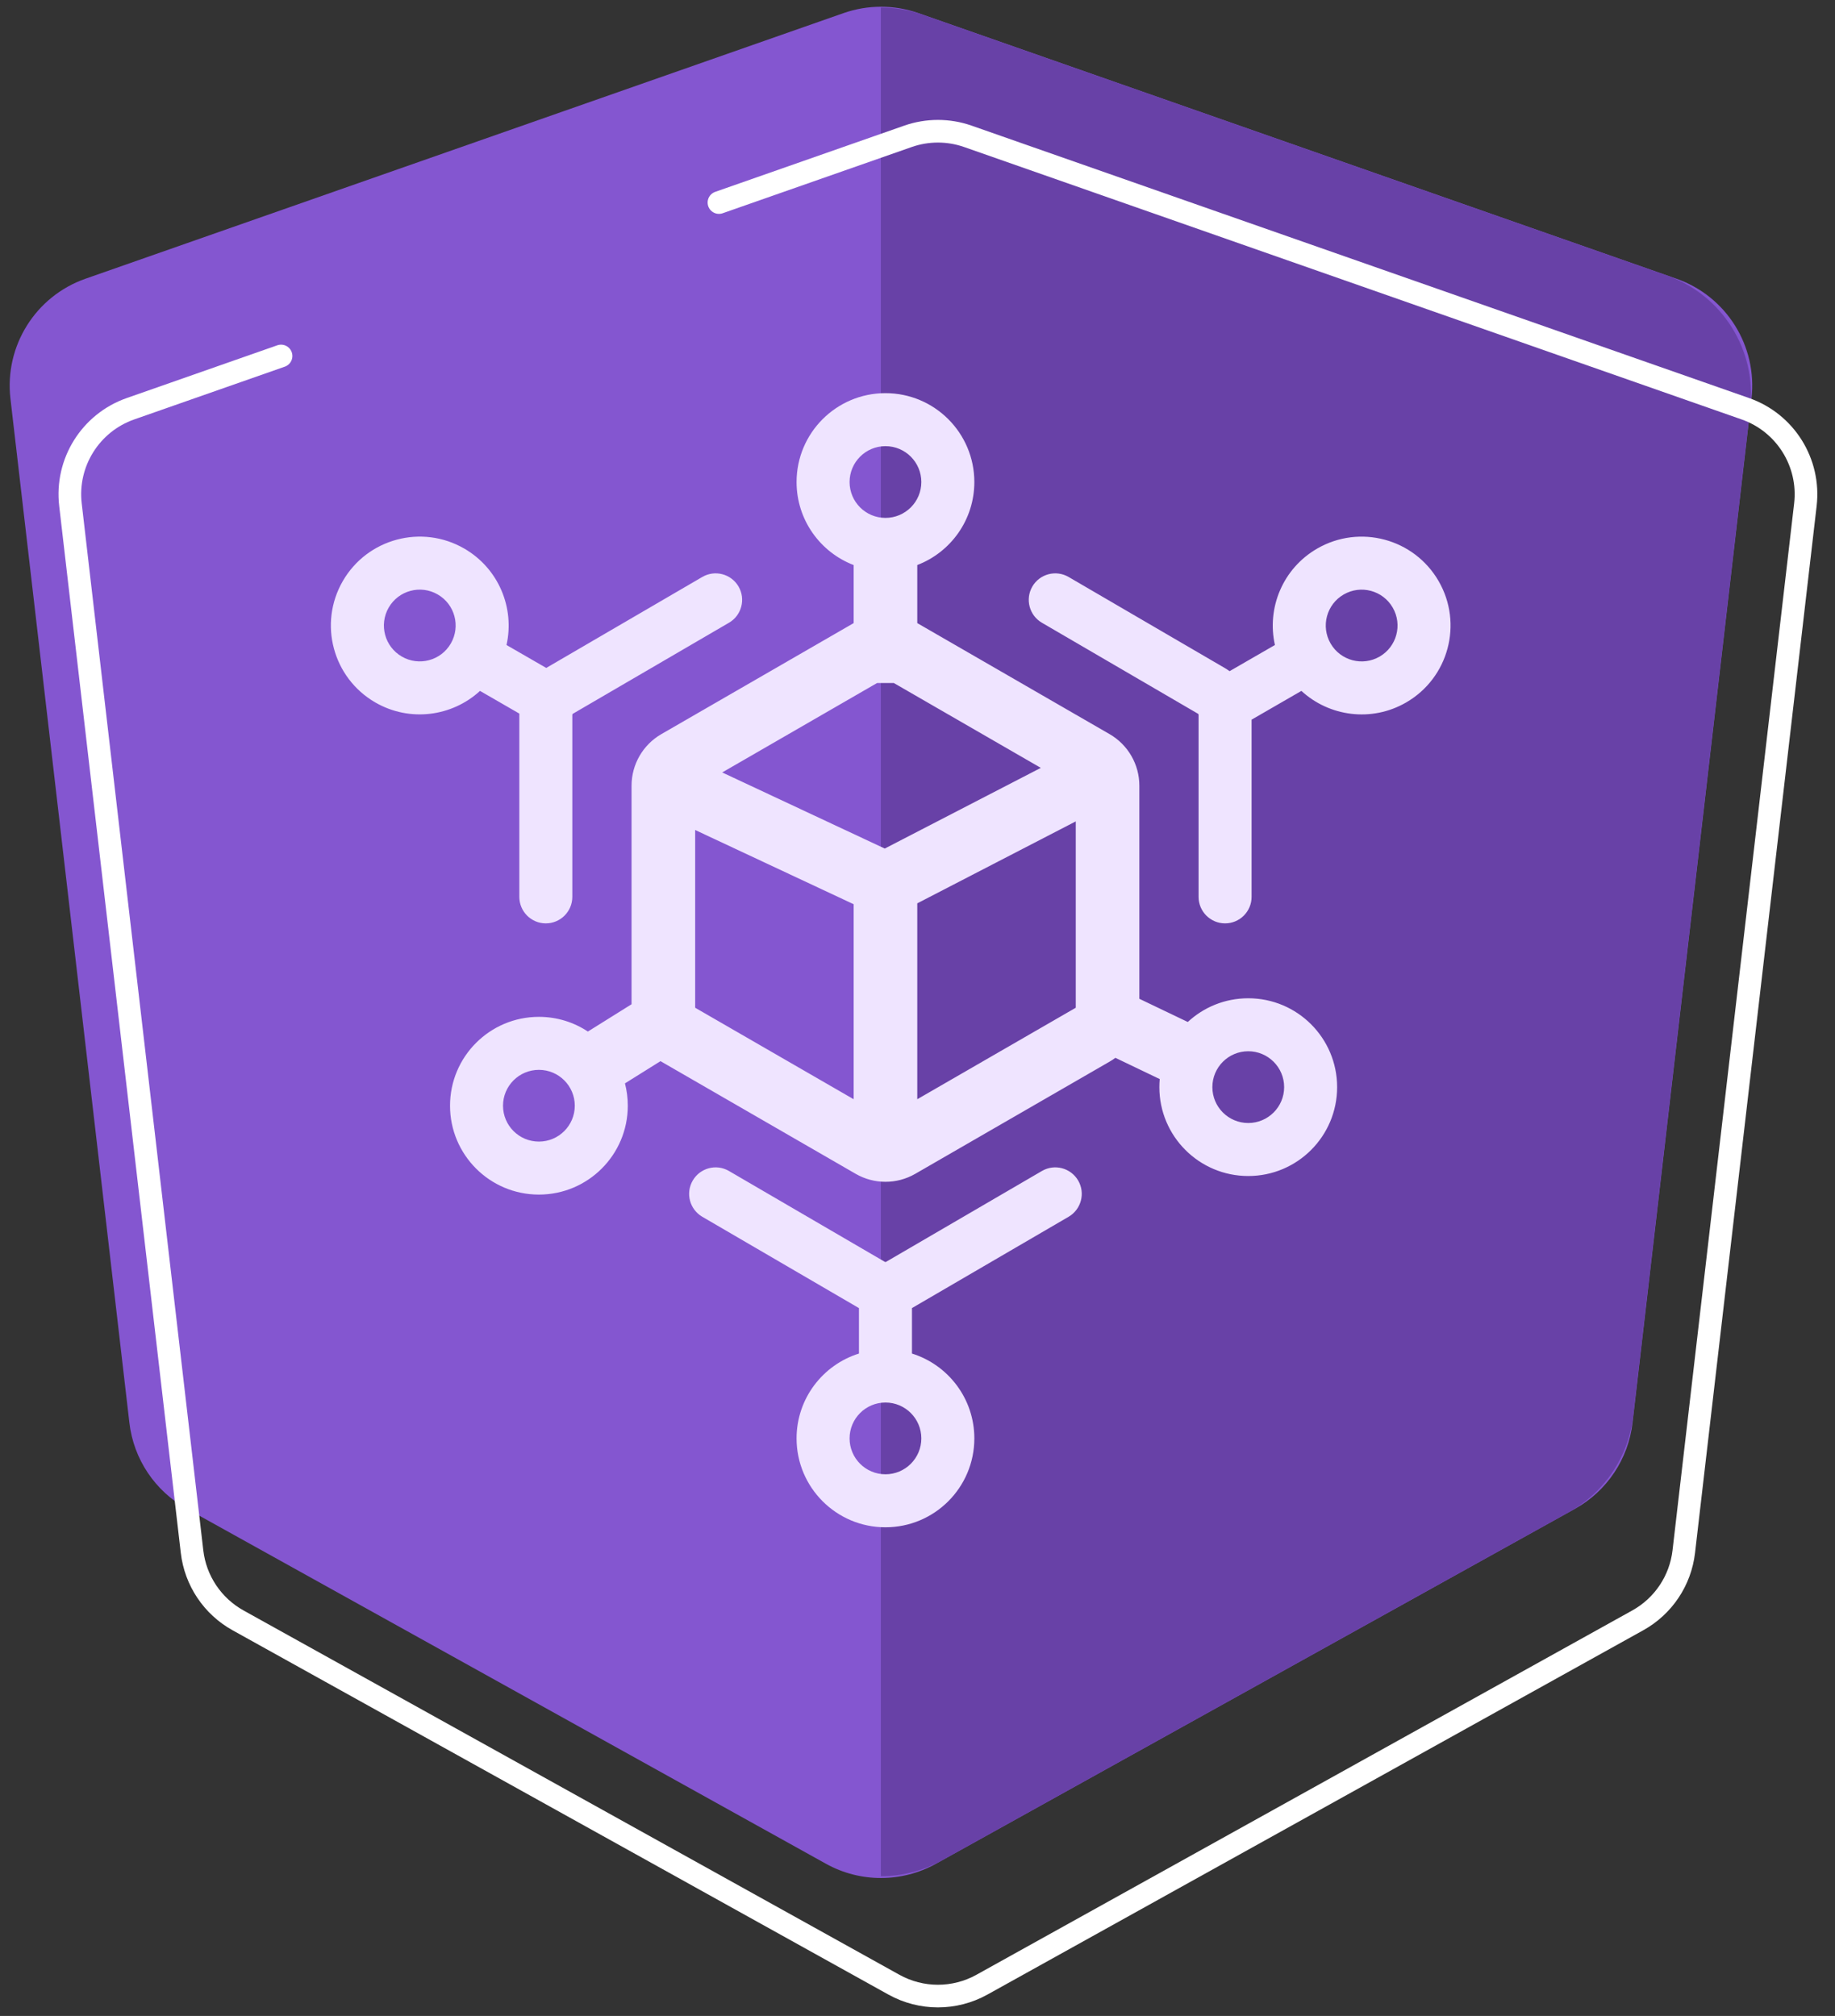 <svg width="81" height="89" viewBox="0 0 81 89" fill="none" xmlns="http://www.w3.org/2000/svg">
<rect x="0" y="0" width="81" height="89" fill="#333333" stroke="none"/>
<path fill-rule="evenodd" clip-rule="evenodd" d="M3.774 12.305C1.568 13.078 0.192 15.277 0.461 17.6L5.712 62.817C5.898 64.417 6.843 65.829 8.251 66.611L36.459 82.282C37.969 83.121 39.805 83.121 41.315 82.282L69.524 66.611C70.931 65.829 71.876 64.417 72.062 62.817L77.313 17.6C77.583 15.277 76.207 13.078 74 12.305L40.541 0.579C39.47 0.204 38.304 0.204 37.234 0.579L3.774 12.305Z" fill="#8456D0"/>
<path fill-rule="evenodd" clip-rule="evenodd" d="M38.883 0.334C39.504 0.334 40.125 0.438 40.72 0.647L73.574 12.16C76.026 13.019 77.555 15.463 77.255 18.043L72.088 62.533C71.882 64.311 70.832 65.88 69.268 66.749L41.581 82.131C40.742 82.597 39.812 82.83 38.883 82.83V0.334Z" fill="#6841A7"/>
<path fill-rule="evenodd" clip-rule="evenodd" d="M40.669 21.281C40.669 22.155 39.96 22.864 39.085 22.864C38.211 22.864 37.502 22.155 37.502 21.281C37.502 20.406 38.211 19.697 39.085 19.697C39.96 19.697 40.669 20.406 40.669 21.281ZM40.49 24.945C41.963 24.381 43.009 22.953 43.009 21.281C43.009 19.114 41.252 17.357 39.085 17.357C36.919 17.357 35.162 19.114 35.162 21.281C35.162 22.953 36.208 24.381 37.682 24.946V27.509L29.192 32.411C28.379 32.88 27.878 33.748 27.878 34.687V44.336L25.95 45.541C25.33 45.131 24.587 44.892 23.788 44.892C21.621 44.892 19.865 46.649 19.865 48.815C19.865 50.982 21.621 52.739 23.788 52.739C25.955 52.739 27.712 50.982 27.712 48.815C27.712 48.475 27.668 48.144 27.587 47.829L29.156 46.848C29.168 46.855 29.18 46.862 29.192 46.869L37.772 51.823C38.585 52.292 39.587 52.292 40.4 51.823L48.98 46.869C49.069 46.818 49.154 46.762 49.235 46.701L51.192 47.639C51.182 47.756 51.176 47.875 51.176 47.995C51.176 50.162 52.933 51.919 55.1 51.919C57.267 51.919 59.023 50.162 59.023 47.995C59.023 45.828 57.267 44.072 55.1 44.072C54.069 44.072 53.131 44.469 52.431 45.119L50.293 44.095L50.293 34.687C50.293 33.748 49.792 32.88 48.98 32.411L40.49 27.509V24.945ZM38.716 30.154H39.455L45.943 33.9L39.055 37.462L31.879 34.102L38.716 30.154ZM30.686 36.643V44.49L37.682 48.529V39.92L30.686 36.643ZM40.49 48.529L47.486 44.49L47.486 36.263L40.49 39.881V48.529ZM37.916 59.757L37.916 57.75C37.904 57.743 37.892 57.736 37.879 57.729L31 53.718C30.442 53.392 30.253 52.676 30.579 52.118C30.904 51.56 31.62 51.371 32.178 51.697L39.058 55.708C39.075 55.718 39.096 55.718 39.112 55.708L45.992 51.697C46.55 51.371 47.266 51.56 47.592 52.118C47.917 52.676 47.728 53.392 47.17 53.718L40.291 57.729L40.275 57.738C40.269 57.742 40.262 57.746 40.256 57.749V59.757C41.851 60.255 43.009 61.744 43.009 63.503C43.009 65.67 41.252 67.427 39.085 67.427C36.919 67.427 35.162 65.67 35.162 63.503C35.162 61.744 36.32 60.255 37.916 59.757ZM22.924 31.556C22.924 31.539 22.924 31.522 22.924 31.504L21.188 30.502C19.959 31.634 18.091 31.892 16.568 31.013C14.691 29.929 14.048 27.53 15.132 25.653C16.215 23.777 18.615 23.134 20.491 24.217C22.015 25.097 22.726 26.845 22.358 28.476L24.112 29.488L31 25.472C31.558 25.147 32.274 25.335 32.6 25.893C32.925 26.451 32.737 27.168 32.178 27.493L25.29 31.51C25.273 31.52 25.263 31.537 25.263 31.556L25.263 39.595C25.263 40.241 24.739 40.765 24.093 40.765C23.447 40.765 22.924 40.241 22.924 39.595L22.924 31.556ZM57.446 30.502L55.247 31.772V39.595C55.247 40.241 54.723 40.765 54.077 40.765C53.431 40.765 52.907 40.241 52.907 39.595V31.556C52.907 31.537 52.897 31.52 52.88 31.51L45.992 27.493C45.434 27.168 45.245 26.451 45.57 25.893C45.896 25.335 46.612 25.147 47.17 25.472L54.059 29.489C54.134 29.533 54.206 29.58 54.276 29.631L56.277 28.476C55.91 26.845 56.62 25.098 58.144 24.218C60.021 23.135 62.42 23.778 63.504 25.655C64.587 27.531 63.944 29.931 62.067 31.014C60.544 31.894 58.675 31.635 57.446 30.502ZM23.788 50.399C24.663 50.399 25.372 49.69 25.372 48.815C25.372 47.941 24.663 47.232 23.788 47.232C22.913 47.232 22.204 47.941 22.204 48.815C22.204 49.69 22.913 50.399 23.788 50.399ZM17.158 26.823C16.721 27.581 16.98 28.549 17.738 28.987C18.495 29.424 19.464 29.165 19.901 28.407C20.338 27.649 20.079 26.681 19.321 26.244C18.564 25.806 17.595 26.066 17.158 26.823ZM40.669 63.503C40.669 64.378 39.96 65.087 39.085 65.087C38.211 65.087 37.502 64.378 37.502 63.503C37.502 62.629 38.211 61.919 39.085 61.919C39.96 61.919 40.669 62.629 40.669 63.503ZM55.1 49.579C55.974 49.579 56.684 48.87 56.684 47.995C56.684 47.12 55.974 46.411 55.1 46.411C54.225 46.411 53.516 47.12 53.516 47.995C53.516 48.87 54.225 49.579 55.1 49.579ZM59.314 26.245C60.071 25.807 61.04 26.067 61.477 26.824C61.915 27.582 61.655 28.55 60.898 28.988C60.14 29.425 59.172 29.166 58.734 28.408C58.297 27.651 58.556 26.682 59.314 26.245Z" fill="#EFE4FF"/>
<path d="M12.406 15.716L5.76 18.045C3.995 18.663 2.894 20.423 3.11 22.281L8.477 68.501C8.626 69.781 9.382 70.911 10.508 71.536L39.459 87.62C40.667 88.291 42.136 88.291 43.344 87.62L72.294 71.536C73.421 70.911 74.177 69.781 74.325 68.501L79.693 22.281C79.908 20.423 78.808 18.663 77.042 18.045L42.724 6.019C41.868 5.719 40.935 5.719 40.078 6.019L31.736 8.942" stroke="white" stroke-linecap="round"/>
</svg>
